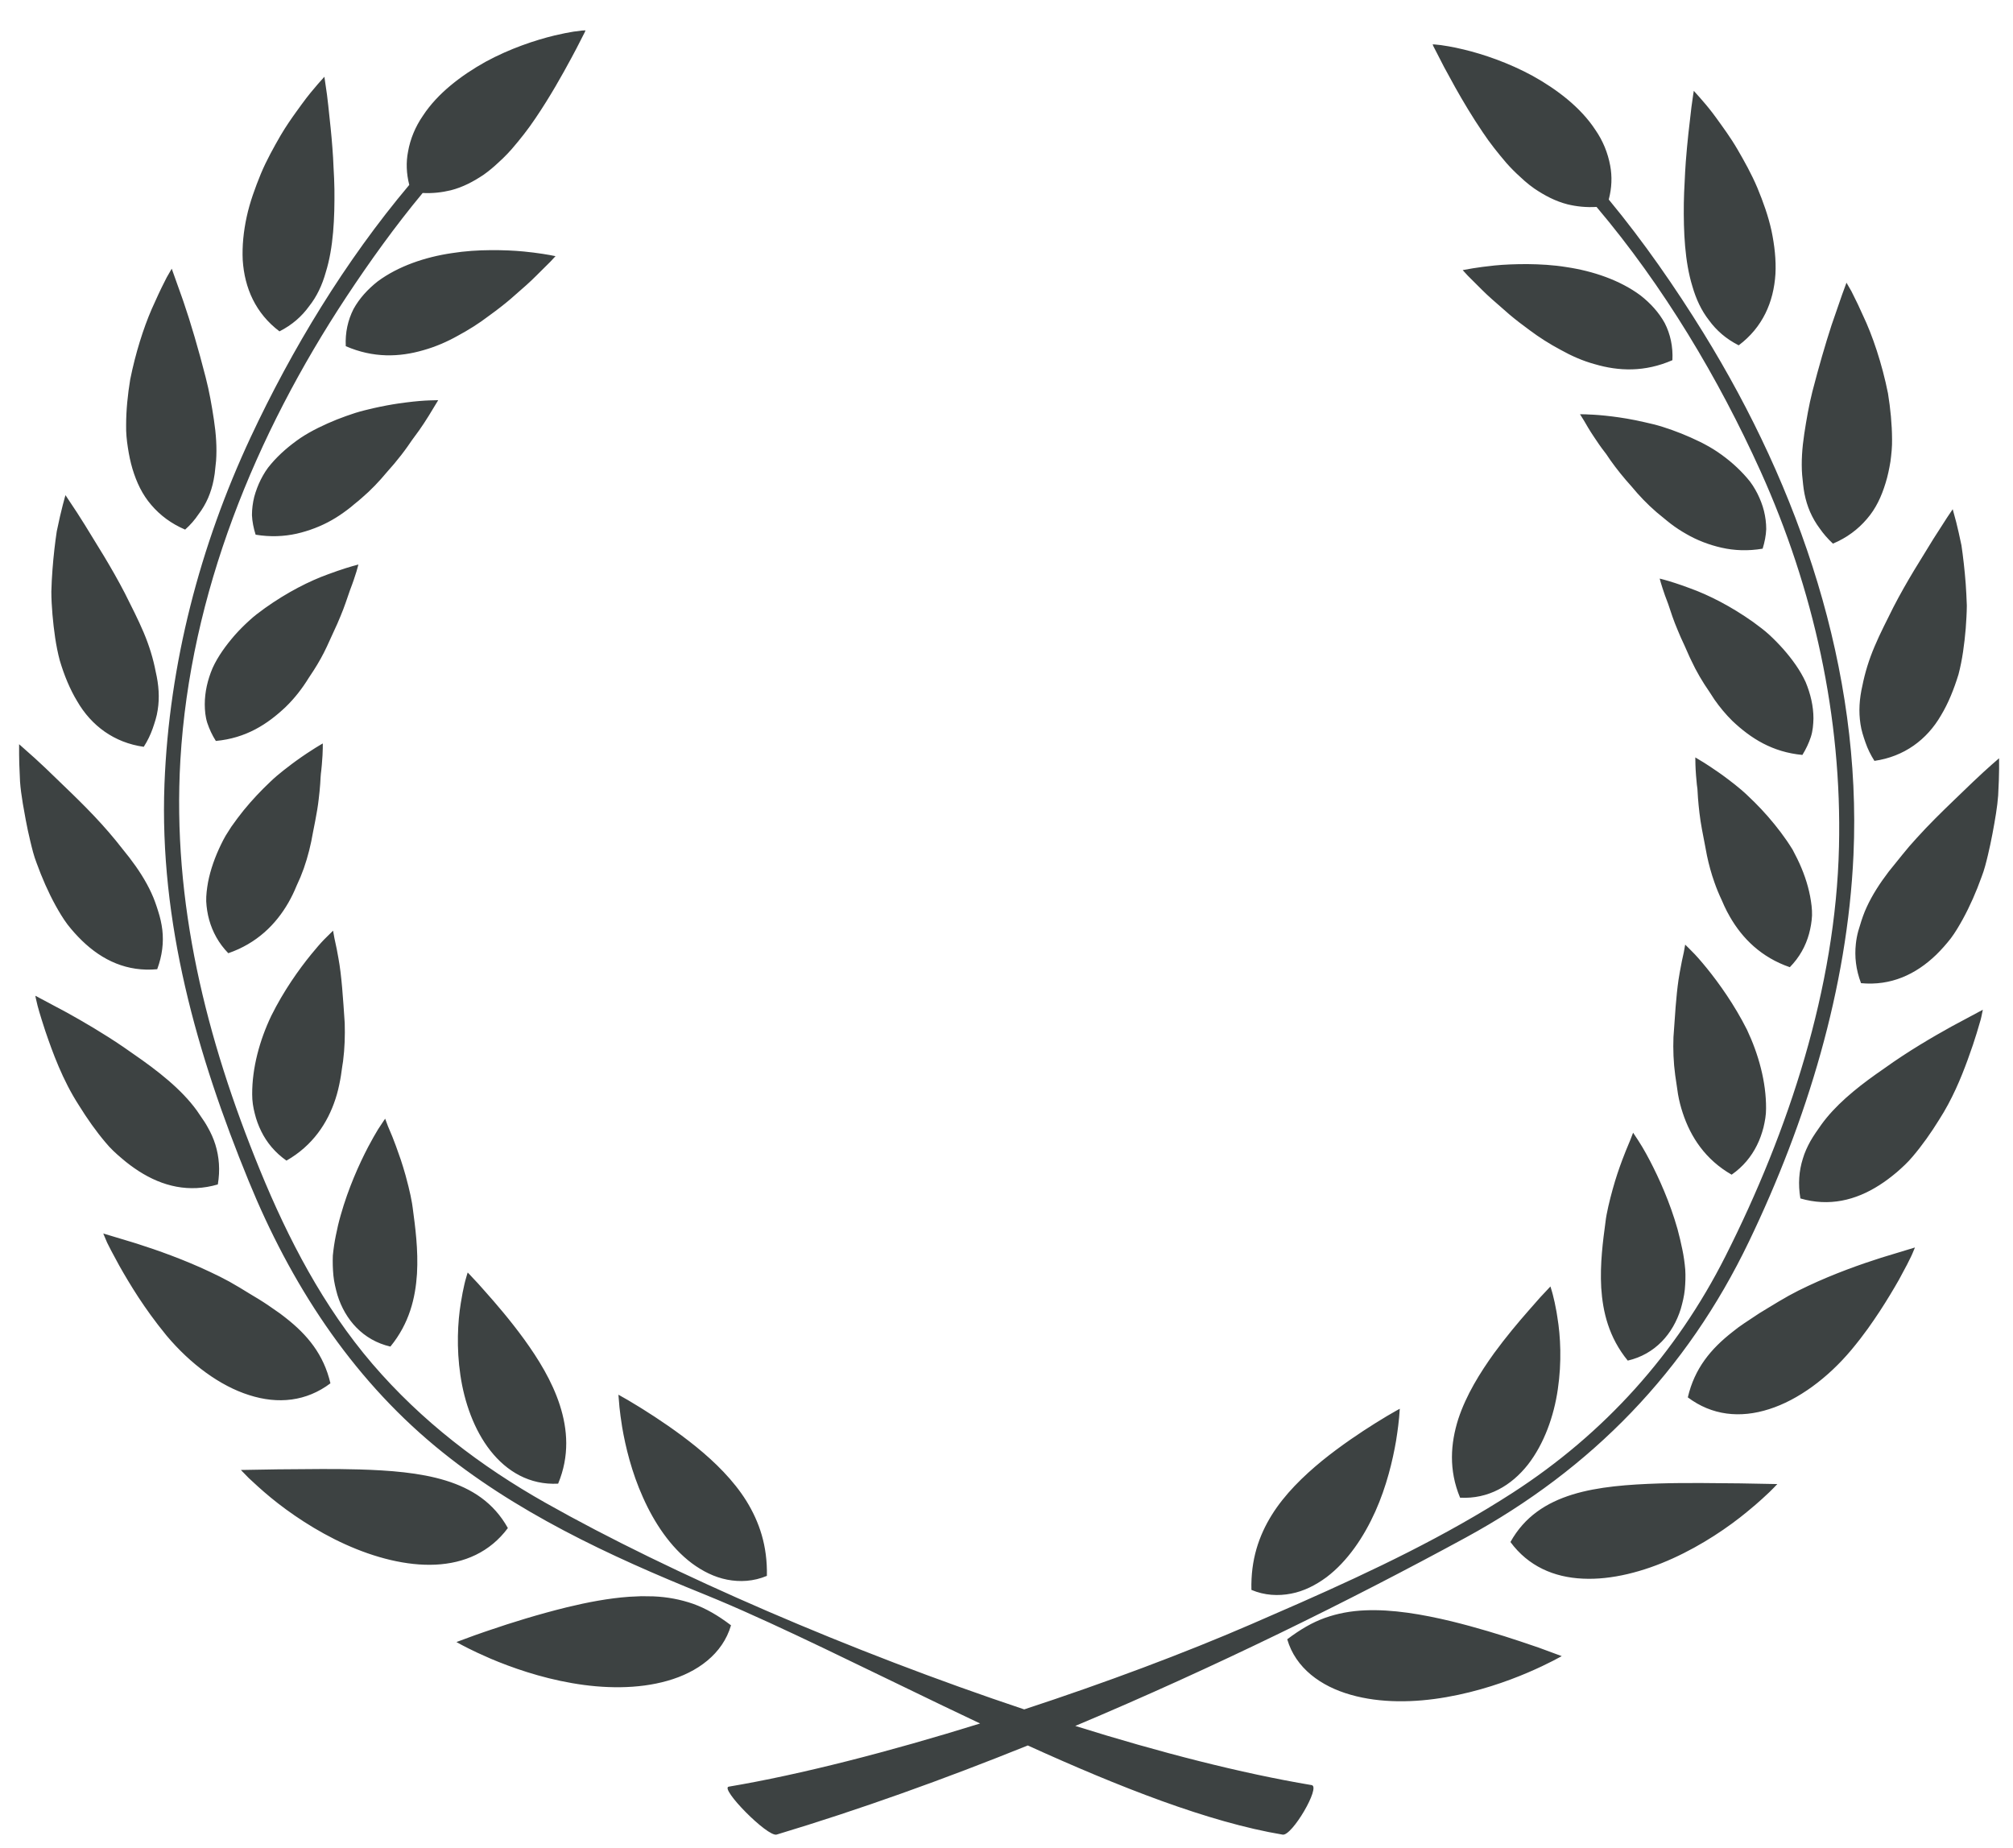 <?xml version="1.0" encoding="UTF-8"?>
<svg width="61px" height="56px" viewBox="0 0 61 56" version="1.1" xmlns="http://www.w3.org/2000/svg" xmlns:xlink="http://www.w3.org/1999/xlink">
    <title>31</title>
    <g id="页面-1" stroke="none" stroke-width="1" fill="none" fill-rule="evenodd">
        <g id="花环" transform="translate(-80, -403)" fill="#3D4242">
            <path d="M97.632,403.926 L97.742,403.92 L97.72,403.976 L97.464,404.477 L97.313,404.76 C97.041,405.265 96.668,405.933 96.227,406.583 C96.007,406.912 95.763,407.221 95.505,407.52 C95.42,407.616 95.331,407.71 95.238,407.8 L95.097,407.931 C94.959,408.062 94.811,408.184 94.661,408.291 C94.349,408.501 94.025,408.673 93.66,408.766 C93.39,408.831 93.109,408.863 92.808,408.848 C91.974,409.853 91.207,410.921 90.499,411.992 C87.741,416.171 85.762,420.991 85.466,426.03 C85.214,430.351 86.246,434.468 87.874,438.446 C88.732,440.543 89.801,442.596 91.283,444.326 C92.768,446.057 94.56,447.428 96.542,448.545 C100.333,450.685 105.803,453.05 111.037,454.798 C113.48,453.996 115.89,453.095 117.92,452.215 L119.398,451.57 C121.613,450.591 123.808,449.546 125.841,448.232 C128.62,446.434 130.793,444.024 132.285,441.069 C134.202,437.272 135.629,432.932 135.727,428.657 C135.82,424.735 134.959,420.844 133.347,417.273 C132.079,414.469 130.414,411.675 128.38,409.27 C128.066,409.289 127.775,409.258 127.498,409.191 C127.132,409.097 126.807,408.924 126.497,408.715 C126.395,408.644 126.296,408.566 126.201,408.483 L126.06,408.354 C125.918,408.227 125.78,408.088 125.652,407.943 C125.398,407.646 125.148,407.335 124.931,407.007 C124.616,406.543 124.335,406.071 124.101,405.654 L123.763,405.037 L123.437,404.403 L123.413,404.345 L123.474,404.347 C123.516,404.35 123.583,404.357 123.665,404.367 L123.898,404.404 C124.03,404.428 124.185,404.458 124.359,404.501 C124.934,404.639 125.703,404.895 126.444,405.299 C127.179,405.707 127.898,406.253 128.342,406.932 C128.573,407.263 128.723,407.634 128.794,408.02 C128.855,408.347 128.844,408.692 128.75,409.046 C129.809,410.327 130.765,411.707 131.619,413.088 C134.536,417.811 136.418,423.304 136.166,428.906 C135.984,432.95 134.75,436.976 133,440.618 C131.113,444.55 128.241,447.508 124.416,449.592 C120.892,451.509 116.817,453.52 112.584,455.299 C115.154,456.104 117.623,456.736 119.747,457.092 C120.03,457.139 119.152,458.64 118.869,458.593 C116.627,458.219 113.903,457.144 111.145,455.891 C108.62,456.91 106.06,457.831 103.536,458.591 C103.261,458.675 101.799,457.185 102.084,457.139 C104.257,456.774 106.961,456.077 109.7,455.225 L108.561,454.682 C106.103,453.503 103.732,452.314 101.772,451.489 L101.327,451.305 C98.476,450.154 95.571,448.802 93.189,446.825 C90.605,444.681 88.799,441.875 87.536,438.788 C85.963,434.95 84.825,430.94 84.984,426.756 C85.126,423.113 86.056,419.545 87.596,416.248 C88.845,413.58 90.455,410.916 92.402,408.603 C92.313,408.254 92.302,407.915 92.365,407.595 C92.432,407.211 92.586,406.84 92.815,406.508 C93.26,405.827 93.978,405.283 94.713,404.873 C95.455,404.469 96.225,404.215 96.8,404.076 C97.029,404.021 97.228,403.983 97.384,403.958 L97.632,403.926 Z M123.978,452.127 C124.744,452.315 125.474,452.539 126.06,452.734 L126.624,452.925 L127.326,453.184 L127.049,453.331 C126.872,453.422 126.615,453.547 126.299,453.682 C125.663,453.955 124.782,454.262 123.826,454.427 C122.871,454.595 121.833,454.615 120.928,454.354 C120.028,454.1 119.26,453.547 119.007,452.673 C119.402,452.376 119.763,452.163 120.15,452.025 C120.536,451.888 120.935,451.815 121.356,451.797 C122.193,451.759 123.103,451.917 123.978,452.127 Z M99.438,451.368 L99.801,451.373 C100.223,451.391 100.618,451.465 101.007,451.6 C101.393,451.739 101.757,451.95 102.152,452.25 C101.897,453.123 101.129,453.675 100.23,453.93 C99.325,454.19 98.285,454.169 97.334,454.002 C96.375,453.837 95.496,453.528 94.861,453.258 L94.462,453.079 C94.065,452.893 93.831,452.757 93.831,452.757 L94.387,452.552 C94.477,452.52 94.577,452.485 94.685,452.448 L94.853,452.391 C95.475,452.178 96.305,451.918 97.18,451.703 C97.802,451.552 98.446,451.429 99.068,451.385 L99.438,451.368 Z M122.418,445.688 L122.397,445.957 L122.371,446.196 C122.354,446.331 122.333,446.49 122.304,446.666 C122.203,447.251 122.019,448.036 121.677,448.799 C121.335,449.562 120.841,450.306 120.195,450.794 C119.868,451.034 119.51,451.217 119.125,451.29 C118.737,451.366 118.321,451.346 117.922,451.177 C117.899,450.263 118.146,449.54 118.538,448.908 C118.93,448.278 119.49,447.734 120.062,447.265 C120.64,446.797 121.227,446.407 121.672,446.128 L122.028,445.91 C122.269,445.767 122.418,445.688 122.418,445.688 Z M98.772,445.645 L98.74,445.262 L99.032,445.428 C99.124,445.482 99.234,445.548 99.358,445.625 L99.487,445.705 C99.93,445.983 100.52,446.374 101.095,446.84 C101.67,447.308 102.226,447.854 102.618,448.482 C103.009,449.116 103.258,449.838 103.239,450.752 C102.835,450.922 102.422,450.942 102.036,450.867 C101.648,450.792 101.288,450.609 100.965,450.37 C100.316,449.883 99.822,449.136 99.483,448.372 C99.139,447.61 98.952,446.826 98.853,446.243 C98.815,446.008 98.789,445.805 98.772,445.645 L98.772,445.645 Z M132.737,447.949 L133.858,447.97 L133.751,448.082 L133.62,448.213 L133.399,448.418 C133.272,448.533 133.122,448.665 132.951,448.803 C132.384,449.274 131.579,449.82 130.692,450.222 C129.805,450.625 128.836,450.88 127.961,450.836 C127.088,450.797 126.31,450.458 125.771,449.726 C126.202,448.952 126.862,448.532 127.651,448.287 C128.437,448.045 129.361,447.982 130.266,447.952 C131.169,447.925 132.064,447.945 132.737,447.949 Z M90.892,447.527 C91.797,447.555 92.717,447.62 93.506,447.863 C94.295,448.107 94.957,448.527 95.39,449.303 C94.846,450.034 94.071,450.37 93.196,450.412 C92.321,450.454 91.353,450.199 90.465,449.797 C89.578,449.397 88.774,448.848 88.204,448.379 C87.922,448.147 87.694,447.933 87.539,447.789 L87.299,447.543 L88.422,447.524 L89.752,447.514 C90.12,447.513 90.505,447.516 90.892,447.527 Z M126.67,442.316 L126.983,441.982 L127.032,442.146 L127.056,442.234 C127.09,442.365 127.13,442.539 127.167,442.75 L127.193,442.915 C127.289,443.487 127.329,444.272 127.207,445.094 C127.09,445.912 126.791,446.751 126.299,447.383 C125.8,448.014 125.104,448.429 124.245,448.383 C123.895,447.543 123.956,446.742 124.189,446.003 C124.43,445.268 124.851,444.595 125.274,444.006 C125.642,443.503 126.013,443.064 126.313,442.722 L126.67,442.316 Z M94.173,441.559 L94.266,441.657 C94.281,441.673 94.298,441.691 94.316,441.711 L94.486,441.892 L94.702,442.135 C95.022,442.494 95.455,442.995 95.883,443.583 C96.308,444.17 96.728,444.844 96.965,445.579 C97.202,446.315 97.262,447.118 96.913,447.958 C96.05,448.003 95.357,447.589 94.861,446.959 C94.364,446.327 94.071,445.487 93.951,444.67 C93.829,443.848 93.869,443.063 93.963,442.49 L94.018,442.174 C94.037,442.078 94.055,441.992 94.073,441.916 L94.099,441.81 C94.142,441.648 94.173,441.559 94.173,441.559 Z M137.005,441.112 L138.029,440.801 L137.947,440.997 C137.936,441.022 137.923,441.049 137.91,441.078 L137.792,441.315 C137.723,441.448 137.64,441.603 137.546,441.775 C137.384,442.059 137.187,442.391 136.961,442.736 C136.848,442.908 136.727,443.085 136.6,443.263 L136.373,443.567 C136.286,443.678 136.198,443.789 136.108,443.897 C135.384,444.763 134.485,445.423 133.61,445.7 C132.729,445.983 131.875,445.89 131.146,445.343 C131.35,444.467 131.842,443.873 132.505,443.356 C132.613,443.266 132.729,443.183 132.849,443.102 L133.31,442.796 L133.602,442.618 C133.796,442.498 134.001,442.378 134.207,442.261 C134.401,442.154 134.595,442.057 134.795,441.964 C135.581,441.594 136.391,441.307 137.005,441.112 Z M83.245,440.652 L83.129,440.377 L83.999,440.639 L84.149,440.685 C84.769,440.883 85.577,441.168 86.365,441.541 C86.564,441.634 86.755,441.729 86.951,441.836 L87.258,442.014 L87.556,442.196 C87.753,442.313 87.948,442.43 88.129,442.554 L88.485,442.801 C88.543,442.843 88.599,442.886 88.653,442.93 C89.317,443.449 89.809,444.044 90.013,444.917 C89.284,445.466 88.43,445.557 87.549,445.274 C86.669,444.997 85.775,444.337 85.049,443.474 L84.786,443.143 L84.559,442.839 C84.43,442.661 84.309,442.484 84.195,442.311 C83.969,441.964 83.773,441.634 83.613,441.349 L83.365,440.889 C83.318,440.8 83.278,440.72 83.245,440.652 Z M129.401,437.549 L129.488,437.323 L129.641,437.554 L129.769,437.76 C129.839,437.878 129.916,438.016 129.999,438.175 C130.272,438.7 130.604,439.431 130.834,440.244 C130.888,440.447 130.939,440.656 130.981,440.866 C131.022,441.061 131.05,441.263 131.068,441.467 C131.081,441.671 131.073,441.872 131.055,442.075 C131.035,442.276 130.987,442.471 130.933,442.661 C130.697,443.418 130.156,444.036 129.326,444.229 C128.75,443.525 128.569,442.752 128.522,442.022 C128.481,441.293 128.575,440.601 128.652,440.023 C128.678,439.777 128.779,439.361 128.869,439.037 C128.961,438.703 129.064,438.404 129.159,438.15 L129.267,437.872 C129.318,437.744 129.364,437.635 129.401,437.549 Z M91.672,436.899 L91.756,437.126 L91.891,437.447 C91.925,437.532 91.961,437.626 91.998,437.727 L92.144,438.139 C92.193,438.287 92.242,438.446 92.289,438.613 L92.379,438.958 C92.423,439.136 92.462,439.315 92.486,439.462 L92.506,439.598 C92.583,440.178 92.678,440.869 92.636,441.598 C92.589,442.327 92.408,443.098 91.83,443.804 C91.003,443.613 90.457,442.992 90.224,442.238 C90.171,442.047 90.123,441.853 90.103,441.652 C90.084,441.448 90.078,441.246 90.086,441.044 C90.106,440.84 90.136,440.638 90.176,440.442 C90.217,440.232 90.266,440.024 90.325,439.82 C90.554,439.008 90.884,438.274 91.158,437.75 L91.316,437.461 C91.365,437.373 91.411,437.294 91.454,437.225 L91.63,436.958 C91.657,436.919 91.672,436.899 91.672,436.899 Z M139.136,434.106 L140.086,433.597 L140.042,433.808 C140.036,433.835 140.029,433.864 140.021,433.896 L139.898,434.312 C139.864,434.421 139.826,434.54 139.784,434.667 L139.625,435.118 C139.422,435.675 139.152,436.323 138.763,436.927 C138.522,437.318 138.252,437.702 137.959,438.046 C137.815,438.22 137.645,438.375 137.479,438.52 C137.307,438.664 137.134,438.796 136.953,438.911 C136.231,439.374 135.427,439.569 134.557,439.315 C134.483,438.879 134.515,438.48 134.631,438.112 C134.685,437.927 134.766,437.751 134.861,437.579 C134.958,437.408 135.075,437.245 135.19,437.081 C135.599,436.512 136.204,436.008 136.84,435.556 L137.113,435.365 C137.82,434.857 138.567,434.421 139.136,434.106 Z M81.071,433.173 L82.022,433.68 C82.512,433.951 83.129,434.31 83.741,434.727 L84.046,434.94 C84.775,435.442 85.499,436.005 85.968,436.656 L86.192,436.986 C86.228,437.041 86.262,437.097 86.293,437.155 C86.391,437.326 86.471,437.504 86.527,437.686 C86.641,438.056 86.674,438.455 86.601,438.891 C85.729,439.146 84.927,438.951 84.206,438.488 C84.025,438.371 83.85,438.241 83.682,438.095 C83.51,437.95 83.343,437.797 83.2,437.621 C82.908,437.277 82.638,436.892 82.396,436.501 C81.893,435.726 81.59,434.876 81.373,434.242 L81.259,433.887 C81.208,433.724 81.167,433.584 81.138,433.473 L81.086,433.252 C81.076,433.201 81.071,433.173 81.071,433.173 Z M131.025,431.854 L131.066,431.624 L131.155,431.711 L131.259,431.816 C131.386,431.939 131.542,432.118 131.728,432.346 C132.095,432.8 132.558,433.447 132.937,434.199 C133.291,434.947 133.522,435.788 133.517,436.589 C133.519,436.79 133.482,436.98 133.438,437.168 C133.389,437.352 133.327,437.533 133.241,437.703 C133.072,438.046 132.821,438.353 132.474,438.595 C131.682,438.141 131.233,437.459 130.992,436.724 C130.93,436.539 130.883,436.352 130.849,436.159 L130.764,435.581 C130.711,435.191 130.697,434.801 130.711,434.426 L130.777,433.502 C130.801,433.21 130.828,432.938 130.863,432.697 L130.901,432.467 C130.945,432.209 130.992,432 131.025,431.854 Z M89.819,431.472 L90.093,431.201 L90.134,431.429 L90.204,431.757 C90.221,431.843 90.239,431.938 90.256,432.04 C90.352,432.552 90.396,433.256 90.446,434.002 C90.457,434.376 90.446,434.766 90.396,435.156 L90.373,435.303 L90.352,435.449 C90.34,435.544 90.325,435.641 90.307,435.734 C90.271,435.926 90.227,436.115 90.166,436.3 C89.926,437.036 89.472,437.716 88.681,438.169 C88.335,437.926 88.085,437.623 87.916,437.28 C87.832,437.109 87.765,436.929 87.72,436.742 C87.672,436.557 87.641,436.366 87.642,436.163 C87.638,435.363 87.866,434.522 88.223,433.776 C88.597,433.023 89.059,432.374 89.43,431.919 L89.638,431.671 C89.703,431.596 89.763,431.53 89.819,431.472 L89.819,431.472 Z M140.578,425.977 L140.579,426.287 C140.577,426.484 140.57,426.767 140.55,427.107 C140.526,427.446 140.457,427.841 140.378,428.263 C140.338,428.475 140.292,428.692 140.24,428.911 C140.186,429.134 140.132,429.359 140.046,429.577 C139.887,430.02 139.697,430.456 139.475,430.86 C139.363,431.061 139.25,431.255 139.115,431.435 C138.977,431.612 138.828,431.779 138.675,431.929 C138.052,432.531 137.297,432.877 136.395,432.792 C136.238,432.38 136.196,431.984 136.238,431.601 C136.251,431.474 136.275,431.348 136.308,431.223 L136.365,431.036 C136.42,430.851 136.484,430.663 136.569,430.482 C136.737,430.117 136.968,429.76 137.235,429.41 L137.649,428.897 C137.786,428.726 137.93,428.558 138.08,428.396 C138.448,427.988 138.843,427.602 139.197,427.261 L139.779,426.701 C140.245,426.257 140.578,425.977 140.578,425.977 Z M80.579,425.862 L80.579,425.551 L81.056,425.975 C81.153,426.064 81.262,426.164 81.379,426.275 L82.178,427.046 C82.473,427.333 82.785,427.646 83.081,427.973 C83.228,428.135 83.371,428.302 83.51,428.471 L83.921,428.987 C84.188,429.335 84.42,429.693 84.587,430.059 C84.672,430.24 84.735,430.425 84.793,430.612 C84.853,430.797 84.896,430.986 84.919,431.177 C84.963,431.558 84.917,431.955 84.764,432.369 C83.858,432.454 83.107,432.107 82.484,431.503 C82.329,431.352 82.18,431.187 82.043,431.01 C81.909,430.83 81.793,430.635 81.682,430.435 C81.46,430.031 81.27,429.594 81.11,429.153 C81.024,428.934 80.971,428.708 80.918,428.489 C80.865,428.268 80.818,428.05 80.779,427.839 L80.691,427.347 C80.652,427.109 80.621,426.886 80.607,426.683 L80.584,426.138 C80.581,426.034 80.579,425.941 80.579,425.862 Z M131.377,426.177 L131.373,425.951 L131.641,426.113 C131.753,426.184 131.896,426.278 132.06,426.392 L132.187,426.481 C132.304,426.567 132.434,426.665 132.568,426.77 C132.703,426.877 132.842,426.993 132.971,427.119 C133.239,427.37 133.514,427.658 133.773,427.979 C133.902,428.137 134.03,428.307 134.149,428.48 C134.207,428.568 134.267,428.656 134.321,428.745 L134.461,429.018 C134.641,429.385 134.778,429.771 134.852,430.159 C134.888,430.352 134.915,430.547 134.91,430.739 C134.901,430.927 134.869,431.115 134.819,431.298 C134.719,431.663 134.532,432.007 134.237,432.308 C133.374,432.011 132.799,431.438 132.422,430.781 C132.358,430.672 132.301,430.559 132.248,430.445 L132.172,430.272 C132.089,430.097 132.015,429.918 131.953,429.739 C131.857,429.47 131.783,429.196 131.726,428.926 L131.675,428.657 C131.607,428.302 131.535,427.956 131.499,427.638 C131.479,427.478 131.466,427.325 131.454,427.18 L131.437,426.904 C131.433,426.86 131.427,426.818 131.42,426.776 L131.395,426.499 C131.385,426.372 131.38,426.264 131.377,426.177 L131.377,426.177 Z M89.782,425.528 L89.781,425.675 C89.779,425.788 89.772,425.962 89.752,426.179 L89.735,426.35 C89.717,426.475 89.712,426.611 89.703,426.756 C89.691,426.901 89.679,427.054 89.658,427.213 C89.635,427.426 89.595,427.651 89.551,427.882 L89.482,428.233 C89.422,428.588 89.332,428.954 89.206,429.314 L89.103,429.582 L88.985,429.846 C88.914,430.021 88.832,430.191 88.737,430.356 C88.358,431.014 87.781,431.586 86.918,431.884 C86.626,431.584 86.44,431.238 86.338,430.872 C86.288,430.691 86.259,430.503 86.249,430.313 C86.244,430.123 86.27,429.928 86.304,429.734 C86.379,429.345 86.518,428.961 86.696,428.593 C86.739,428.502 86.788,428.41 86.839,428.321 L87.008,428.054 C87.131,427.881 87.254,427.714 87.384,427.553 C87.644,427.235 87.92,426.945 88.186,426.694 C88.316,426.568 88.454,426.452 88.59,426.345 L88.849,426.146 L88.97,426.057 C89.447,425.713 89.782,425.528 89.782,425.528 Z M139.173,418.43 L139.281,418.83 C139.326,419.011 139.381,419.248 139.438,419.525 C139.488,419.863 139.534,420.26 139.567,420.69 C139.581,420.903 139.594,421.124 139.601,421.351 C139.599,421.579 139.584,421.815 139.567,422.05 C139.526,422.52 139.466,422.99 139.348,423.437 C139.21,423.885 139.041,424.308 138.818,424.677 C138.392,425.415 137.699,425.928 136.801,426.056 C136.685,425.874 136.595,425.689 136.531,425.503 C136.466,425.317 136.405,425.132 136.378,424.942 C136.319,424.562 136.344,424.177 136.435,423.782 C136.513,423.389 136.634,422.99 136.806,422.588 C136.973,422.189 137.185,421.785 137.376,421.398 C137.577,421.008 137.794,420.63 138.006,420.277 L138.586,419.332 L139.008,418.675 C139.112,418.518 139.173,418.43 139.173,418.43 Z M130.293,420.532 L130.432,420.568 C130.588,420.611 130.865,420.695 131.213,420.826 C131.778,421.029 132.455,421.372 133.128,421.85 C133.291,421.971 133.466,422.097 133.615,422.236 C133.763,422.372 133.907,422.52 134.043,422.673 C134.311,422.979 134.554,423.313 134.716,423.667 C134.864,424.023 134.953,424.396 134.953,424.77 C134.948,424.956 134.935,425.143 134.874,425.331 C134.814,425.514 134.729,425.696 134.618,425.876 C133.708,425.791 133.054,425.373 132.497,424.846 C132.293,424.645 132.113,424.427 131.954,424.2 L131.804,423.969 C131.589,423.66 131.402,423.34 131.254,423.021 C131.174,422.863 131.113,422.702 131.04,422.548 C130.967,422.395 130.899,422.243 130.841,422.099 C130.716,421.809 130.628,421.535 130.551,421.302 L130.455,421.046 C130.344,420.732 130.293,420.532 130.293,420.532 Z M81.984,418.004 L82.336,418.535 C82.407,418.645 82.486,418.77 82.572,418.907 L83.151,419.852 C83.363,420.205 83.581,420.584 83.782,420.973 C83.975,421.36 84.184,421.764 84.353,422.164 C84.523,422.566 84.644,422.964 84.719,423.357 C84.811,423.751 84.84,424.14 84.778,424.519 C84.752,424.706 84.69,424.892 84.626,425.078 C84.56,425.264 84.473,425.448 84.356,425.63 C83.459,425.504 82.768,424.99 82.34,424.251 C82.118,423.884 81.944,423.461 81.811,423.012 C81.692,422.566 81.632,422.093 81.59,421.625 C81.571,421.391 81.556,421.156 81.556,420.928 C81.561,420.701 81.574,420.479 81.59,420.265 C81.622,419.836 81.669,419.439 81.72,419.1 C81.855,418.435 81.984,418.004 81.984,418.004 Z M90.861,420.106 L90.802,420.319 C90.76,420.455 90.697,420.648 90.608,420.878 L90.478,421.254 C90.431,421.388 90.379,421.529 90.317,421.675 L90.223,421.897 L89.904,422.595 C89.792,422.836 89.658,423.076 89.508,423.31 L89.354,423.544 C89.162,423.856 88.933,424.154 88.66,424.419 C88.103,424.948 87.451,425.368 86.541,425.452 C86.426,425.273 86.344,425.09 86.281,424.904 C86.222,424.719 86.207,424.531 86.205,424.345 C86.205,423.971 86.291,423.598 86.442,423.243 C86.603,422.888 86.848,422.554 87.114,422.247 C87.249,422.094 87.395,421.949 87.544,421.813 C87.693,421.672 87.866,421.545 88.031,421.425 C88.702,420.947 89.379,420.604 89.941,420.402 L90.222,420.301 C90.614,420.166 90.861,420.106 90.861,420.106 Z M127.998,415.743 L127.879,415.552 L128.053,415.555 L128.148,415.56 C128.32,415.565 128.556,415.583 128.844,415.618 C129.131,415.654 129.467,415.707 129.829,415.792 C130.012,415.831 130.205,415.878 130.39,415.937 C130.574,415.995 130.764,416.063 130.952,416.138 C131.324,416.289 131.713,416.468 132.048,416.695 C132.384,416.923 132.688,417.189 132.941,417.484 C133.072,417.63 133.17,417.791 133.257,417.96 C133.339,418.125 133.408,418.3 133.453,418.48 C133.497,418.659 133.522,418.845 133.522,419.034 C133.514,419.229 133.475,419.427 133.413,419.626 C132.963,419.702 132.55,419.682 132.172,419.597 C131.793,419.512 131.422,419.369 131.1,419.181 C130.936,419.089 130.78,418.986 130.634,418.875 L130.524,418.788 L130.2,418.522 C129.917,418.278 129.664,418.012 129.44,417.74 C129.2,417.475 128.985,417.206 128.803,416.95 C128.757,416.885 128.713,416.821 128.673,416.759 L128.538,416.581 L128.456,416.466 L128.31,416.25 C128.17,416.044 128.07,415.867 127.998,415.743 Z M135.954,411.566 L136.105,411.828 L136.297,412.217 L136.452,412.555 C136.74,413.156 137.031,414.016 137.212,414.921 C137.286,415.38 137.333,415.853 137.335,416.31 C137.34,416.536 137.315,416.767 137.286,416.988 C137.249,417.211 137.204,417.427 137.14,417.632 C137.015,418.044 136.846,418.411 136.572,418.726 C136.304,419.04 135.968,419.294 135.544,419.473 C135.386,419.327 135.253,419.172 135.142,419.012 C135.023,418.853 134.928,418.686 134.852,418.514 C134.776,418.339 134.721,418.158 134.683,417.969 C134.645,417.78 134.631,417.584 134.61,417.387 C134.58,416.993 134.61,416.575 134.675,416.145 C134.741,415.715 134.814,415.288 134.922,414.86 C135.113,414.122 135.315,413.424 135.502,412.851 L135.819,411.934 C135.903,411.7 135.954,411.566 135.954,411.566 Z M93.012,415.133 L93.279,415.126 L92.996,415.593 C92.952,415.665 92.902,415.743 92.847,415.826 L92.7,416.042 L92.485,416.336 L92.355,416.524 C92.234,416.696 92.096,416.873 91.948,417.05 L91.717,417.315 C91.492,417.586 91.24,417.853 90.954,418.096 C90.884,418.158 90.812,418.218 90.738,418.276 C90.669,418.336 90.6,418.394 90.524,418.449 C90.375,418.561 90.222,418.666 90.057,418.759 C89.732,418.945 89.364,419.086 88.988,419.172 C88.608,419.256 88.191,419.276 87.746,419.202 C87.683,419.002 87.644,418.805 87.635,418.611 C87.635,418.421 87.66,418.235 87.704,418.055 C87.753,417.876 87.819,417.701 87.902,417.534 C87.987,417.367 88.085,417.205 88.215,417.058 C88.467,416.762 88.774,416.499 89.108,416.27 C89.445,416.046 89.833,415.864 90.206,415.713 C90.396,415.637 90.585,415.572 90.768,415.512 C90.952,415.454 91.146,415.409 91.325,415.367 C91.6,415.305 91.857,415.258 92.089,415.224 L92.313,415.194 C92.601,415.157 92.838,415.139 93.012,415.133 Z M85.053,411.404 L85.204,411.142 L85.511,412.002 L85.563,412.151 C85.775,412.768 86.013,413.575 86.232,414.433 C86.344,414.864 86.417,415.289 86.482,415.719 C86.548,416.15 86.576,416.568 86.548,416.962 L86.506,417.353 C86.497,417.417 86.487,417.48 86.474,417.543 C86.437,417.733 86.381,417.914 86.306,418.09 C86.23,418.263 86.134,418.43 86.013,418.587 C85.905,418.749 85.772,418.903 85.61,419.048 C85.192,418.87 84.853,418.616 84.584,418.301 C84.311,417.985 84.139,417.619 84.014,417.206 C83.953,417.001 83.909,416.787 83.875,416.564 C83.84,416.342 83.817,416.111 83.822,415.885 C83.822,415.428 83.87,414.957 83.946,414.497 C84.105,413.706 84.345,412.947 84.597,412.366 L84.705,412.128 C84.84,411.824 84.963,411.577 85.053,411.404 Z M126.29,411.003 C126.663,411.007 127.066,411.028 127.465,411.093 C128.274,411.213 129.089,411.489 129.711,411.951 C130.014,412.188 130.269,412.467 130.447,412.791 C130.616,413.123 130.7,413.499 130.679,413.914 C129.839,414.281 129.05,414.248 128.329,414.036 C127.961,413.936 127.617,413.783 127.292,413.601 C126.96,413.425 126.643,413.223 126.356,413.008 C126.138,412.849 125.927,412.688 125.736,412.526 L125.205,412.061 C125.096,411.963 124.995,411.87 124.906,411.78 L124.477,411.352 L124.324,411.185 L124.633,411.13 C124.796,411.104 125.02,411.072 125.287,411.045 C125.579,411.016 125.918,411.002 126.29,411.003 Z M94.867,410.58 C95.241,410.577 95.579,410.593 95.872,410.621 L96.17,410.654 C96.582,410.706 96.834,410.762 96.834,410.762 L96.68,410.928 L96.249,411.356 C96.161,411.445 96.062,411.538 95.954,411.636 L95.607,411.941 C95.429,412.103 95.228,412.263 95.016,412.423 L94.8,412.582 C94.514,412.8 94.197,413 93.867,413.177 C93.544,413.358 93.196,413.509 92.828,413.612 C92.107,413.822 91.315,413.854 90.478,413.49 C90.457,413.075 90.544,412.698 90.711,412.367 C90.889,412.043 91.144,411.764 91.446,411.526 C92.07,411.064 92.884,410.789 93.694,410.67 C94.091,410.607 94.494,410.582 94.867,410.58 Z M131.327,405.752 L131.523,405.972 C131.625,406.087 131.758,406.242 131.906,406.436 L132.019,406.589 C132.209,406.854 132.44,407.164 132.649,407.523 C132.858,407.883 133.077,408.272 133.254,408.692 C133.43,409.117 133.585,409.549 133.682,409.992 C133.775,410.438 133.824,410.882 133.801,411.304 C133.747,412.156 133.413,412.919 132.688,413.464 C132.301,413.268 132.01,413.01 131.788,412.705 C131.555,412.408 131.396,412.062 131.285,411.678 C131.053,410.925 131.015,410.028 131.025,409.161 L131.034,408.834 L131.05,408.511 C131.058,408.301 131.071,408.096 131.085,407.894 C131.108,407.596 131.135,407.311 131.163,407.052 L131.255,406.25 C131.296,405.939 131.327,405.752 131.327,405.752 Z M89.631,405.549 L89.83,405.326 L89.909,405.872 C89.921,405.969 89.934,406.077 89.947,406.195 L90.021,406.894 C90.04,407.078 90.057,407.271 90.072,407.471 L90.093,407.774 L90.108,408.085 C90.121,408.3 90.131,408.518 90.134,408.737 C90.143,409.603 90.106,410.501 89.871,411.253 C89.763,411.638 89.602,411.984 89.366,412.281 C89.145,412.586 88.858,412.843 88.469,413.041 C87.746,412.494 87.41,411.732 87.355,410.878 C87.335,410.457 87.379,410.014 87.476,409.568 C87.572,409.124 87.731,408.692 87.904,408.268 C88.08,407.846 88.3,407.458 88.506,407.099 C88.666,406.828 88.833,406.588 88.989,406.372 L89.139,406.165 C89.332,405.897 89.508,405.692 89.631,405.549 Z" id="31"></path>
        </g>
    </g>
</svg>